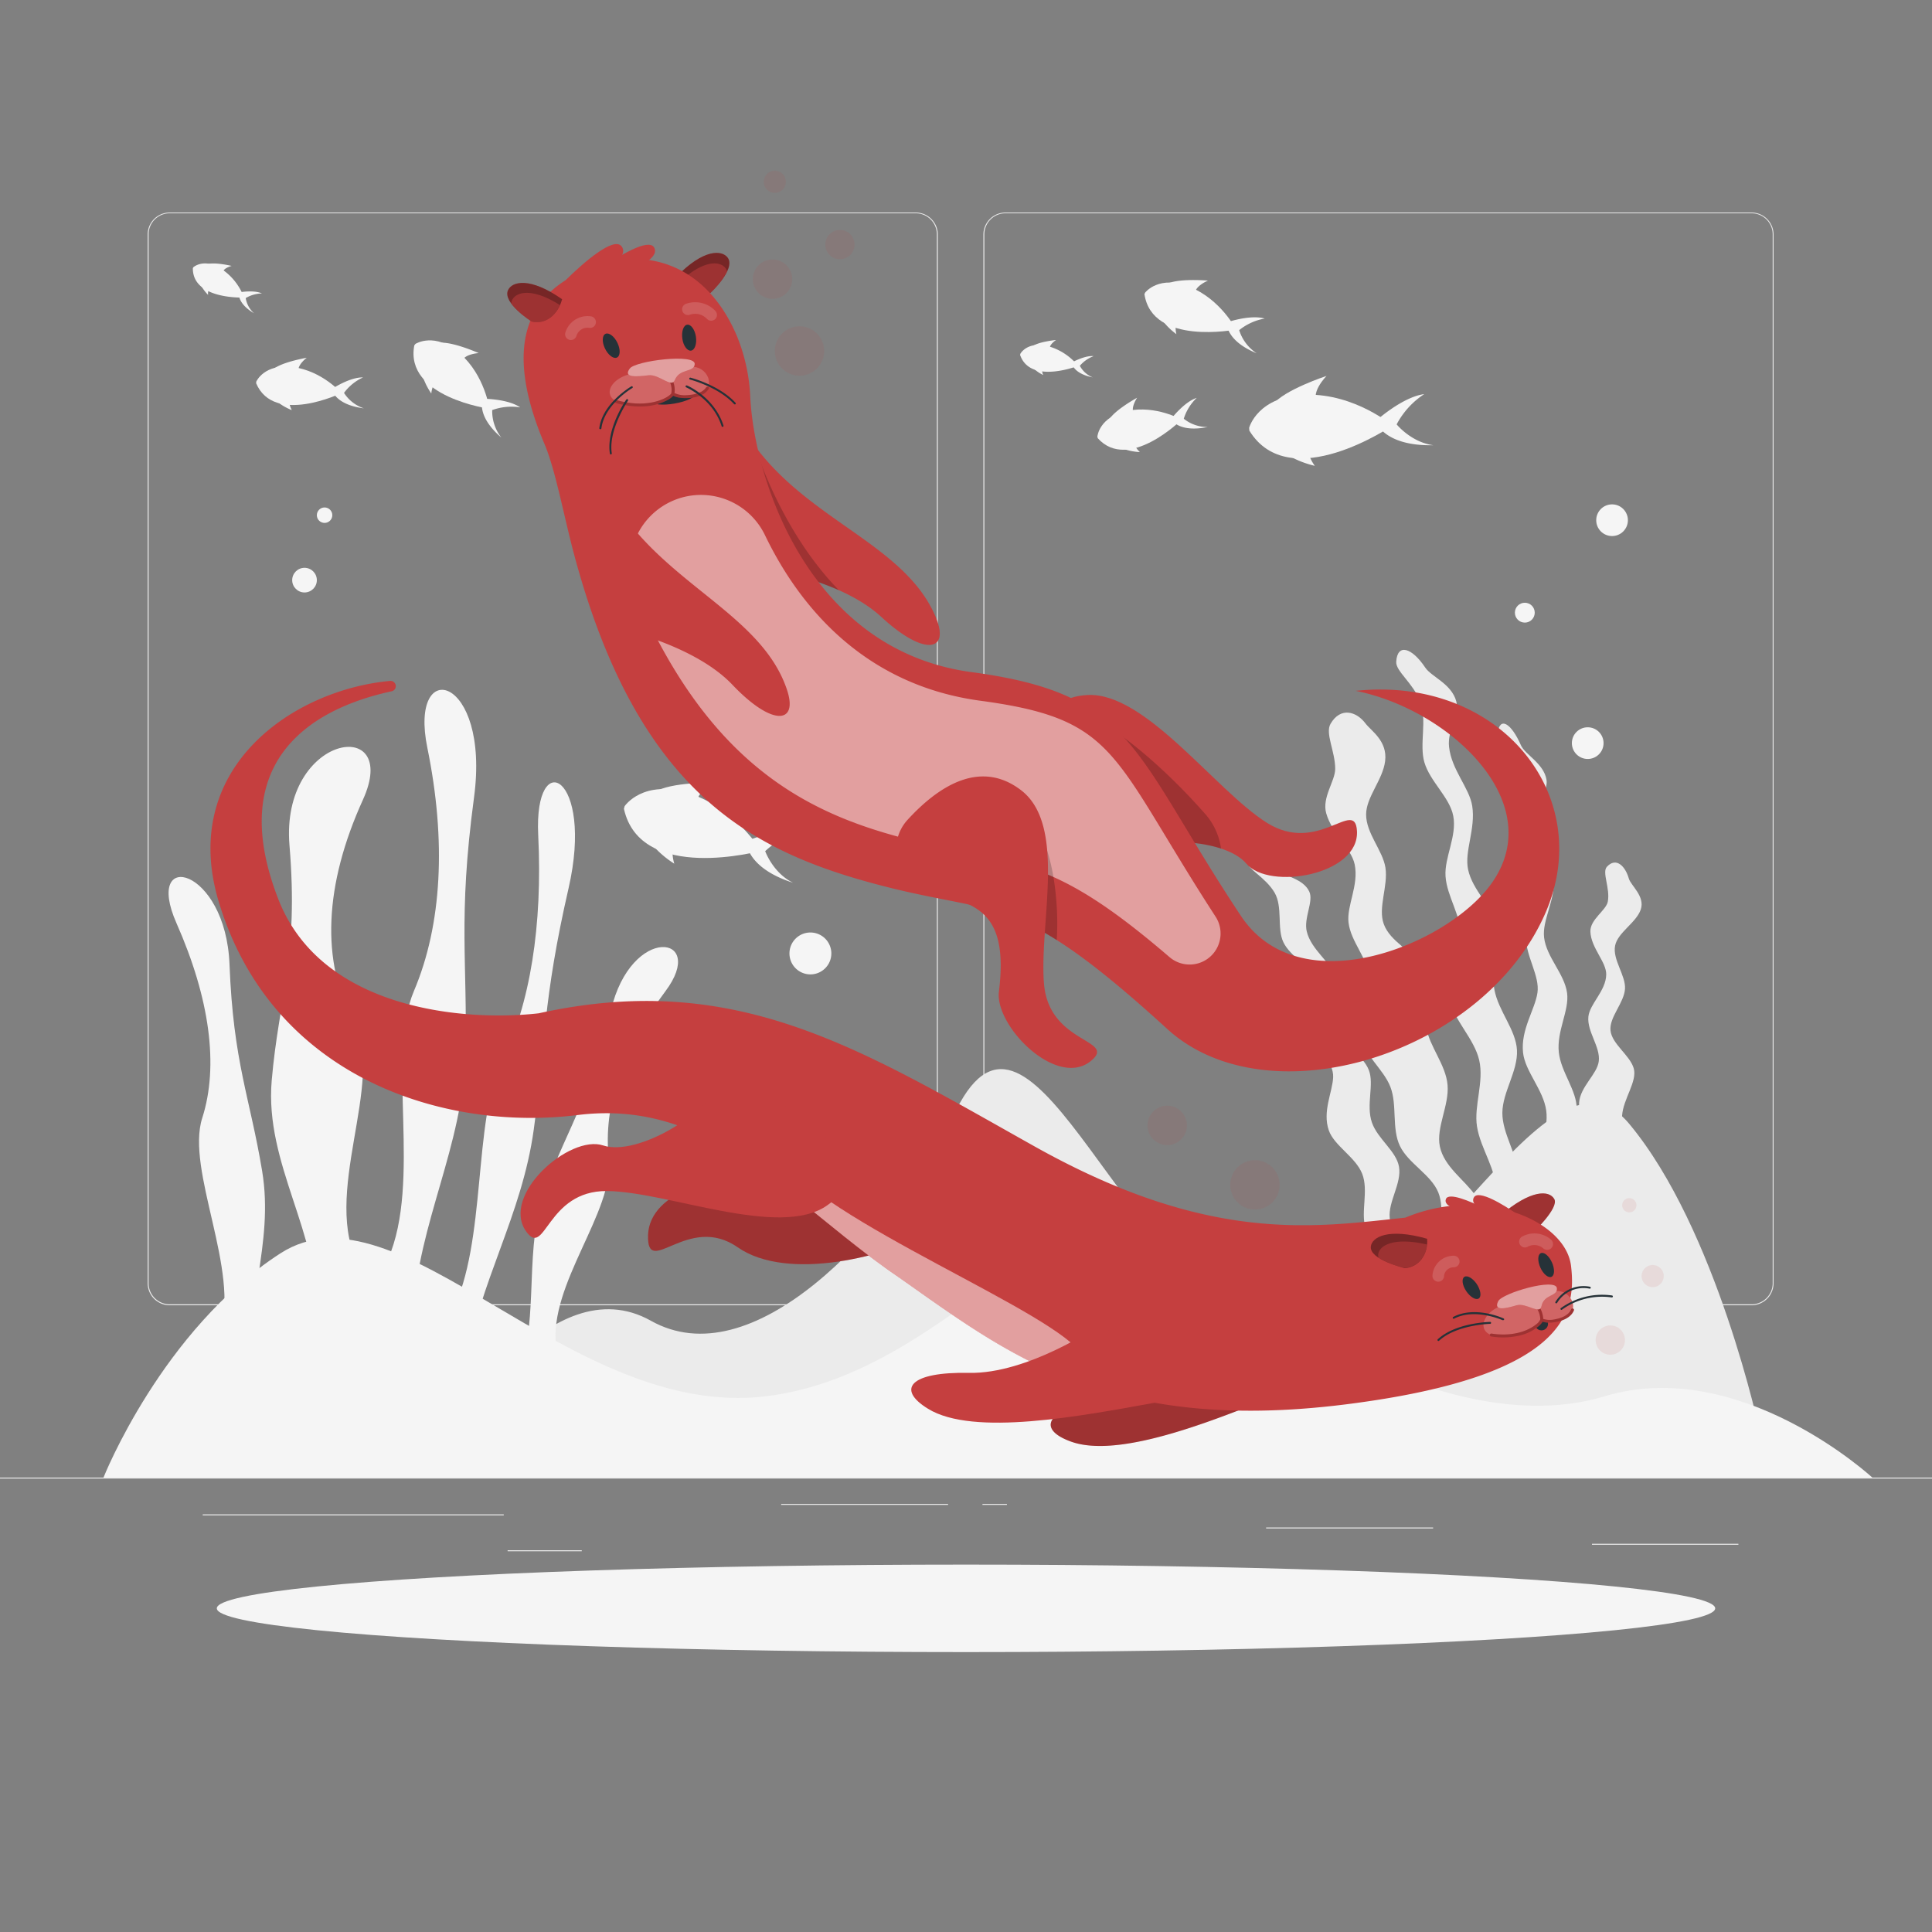 <svg xmlns="http://www.w3.org/2000/svg" viewBox="0 0 500 500"><rect x="0" y="0" width="500" height="500" fill="#808080" stroke="none"/><g id="freepik--background-complete--inject-15"><rect y="382.4" width="500" height="0.25" style="fill:#ebebeb"></rect><rect x="52.46" y="391.92" width="77.91" height="0.25" style="fill:#ebebeb"></rect><rect x="412" y="399.53" width="37.9" height="0.25" style="fill:#ebebeb"></rect><rect x="131.37" y="401.21" width="19.19" height="0.25" style="fill:#ebebeb"></rect><rect x="202.17" y="389.21" width="43.19" height="0.25" style="fill:#ebebeb"></rect><rect x="254.26" y="389.21" width="6.33" height="0.25" style="fill:#ebebeb"></rect><rect x="327.67" y="395.31" width="43.22" height="0.25" style="fill:#ebebeb"></rect><path d="M237,337.8H43.91a5.71,5.71,0,0,1-5.7-5.71V60.66A5.71,5.71,0,0,1,43.91,55H237a5.71,5.71,0,0,1,5.71,5.71V332.09A5.71,5.71,0,0,1,237,337.8ZM43.91,55.2a5.46,5.46,0,0,0-5.45,5.46V332.09a5.46,5.46,0,0,0,5.45,5.46H237a5.47,5.47,0,0,0,5.46-5.46V60.66A5.47,5.47,0,0,0,237,55.2Z" style="fill:#ebebeb"></path><path d="M453.31,337.8H260.21a5.72,5.72,0,0,1-5.71-5.71V60.66A5.72,5.72,0,0,1,260.21,55h193.1A5.71,5.71,0,0,1,459,60.66V332.09A5.71,5.71,0,0,1,453.31,337.8ZM260.21,55.2a5.47,5.47,0,0,0-5.46,5.46V332.09a5.47,5.47,0,0,0,5.46,5.46h193.1a5.47,5.47,0,0,0,5.46-5.46V60.66a5.47,5.47,0,0,0-5.46-5.46Z" style="fill:#ebebeb"></path><path d="M168.45,341.81c25.94,14.57,60.25-21,80-56.41s42.68,48,80.45,56.41,70.1-78.15,92.76-50.94,33.82,79.87,33.82,79.87H117.22S142.51,327.25,168.45,341.81Z" style="fill:#ebebeb"></path><path d="M373,324.81c-.88-5,1.09-11.62-.77-16.21s-7.74-7.49-9.92-12-.67-10.58-2.46-15.27-7-8.36-7.77-13.44c-.79-5.4,2.71-10.55,2.31-15-.45-4.91-4.78-9.12-5.39-14.12-.52-4.37,2.71-9.68,1.59-15.06-.88-4.22-5.89-7.94-7.37-13.25-1.14-4.1,2.32-8.29,2.33-11.47,0-4.58-2.67-9.21-1.19-11.7,2.59-4.4,6.68-3.17,9-.1,1.43,1.93,5.78,4.52,5.11,9.8-.61,4.85-4.91,9.28-4.92,13.8,0,4.89,4.29,9.28,5,13.74.74,4.83-2,10.38-.42,14.64,1.65,4.53,7.3,6.93,9.87,10.74s.3,10.31,1.14,16c.72,4.82,5.05,9.61,5.49,14.9s-3,11-2,15.88c1.1,5.28,6.4,8.65,9.22,12.72,1.22,1.78-1.34,5.3-.73,6.65,1,2.28,5.08,3.54,4.82,4.8-.4,2-4.44.55-6.26.92C377.05,322.26,374.46,327.06,373,324.81Z" style="fill:#ebebeb"></path><path d="M390.55,319.8c-.95-5.44,2.56-10.45,2.37-15.73s-4.15-10.7-4.11-16.08,4.05-10.78,3.78-16.22c-.27-5.24-4.77-10.08-5.82-15.55-1.13-5.86,1.67-11.7.58-16.46-1.2-5.26-6.28-9.34-7.41-14.74-1-4.72,2-10.5,1.07-16.44-.72-4.66-5.37-9.34-6-15.33-.47-4.21,2.73-8.64,1.86-11.79-1.25-4.52-6.41-6.31-8-8.67-3.45-5.18-7.25-6.41-7.53-1.51-.14,2.44,4.38,5.49,6.22,10.32s-.3,11,1.07,15.7c1.48,5,6.56,9.06,7.47,13.86,1,5.21-2.32,10.75-2,15.59.34,5.33,4.25,10.5,3.74,15.29s-3.78,10.6-2.59,16.8c1,5.19,6.25,9.9,7.56,15.51s-1.4,11.8-.57,17.16c.92,5.91,5.3,11.51,4.72,16.6-.22,1.89-4.31,3.29-4.33,4.71,0,2.08,4.08,3.27,4.38,4.52.57,2.45-.78,5.87.39,6.17C389.56,324.07,390.05,322.24,390.55,319.8Z" style="fill:#ebebeb"></path><path d="M364,340c-1.38-4.24,1.71-8.46,1.08-12.56-.65-4.27-5-8-5.42-12.24s3.13-8.95,2.4-13.25c-.69-4.05-5.52-7.18-7-11.42-1.59-4.57.65-9.88-.81-13.6-1.61-4.1-6.9-6.52-8.45-10.71-1.38-3.72,1.05-9-.35-13.62-1.11-3.7-6.1-6.77-7.26-11.53-.85-3.46,1.84-7.78.65-10.33-1.62-3.5-6.71-3.93-8.45-5.74-3.65-3.82-7.46-5.36-7.53-1.9,0,1.89,4.62,3.89,7,7.91,2.16,3.72.57,9.24,2.27,12.82,1.87,3.92,7.15,6.22,8.45,9.93,1.45,4.13-1.3,9.16-.56,13,.83,4.33,5.16,8.13,5,12s-2.83,8.85-1.13,13.77c1.4,4,6.91,6.89,8.63,11.21s-.4,9.88.86,14c1.43,4.72,6.25,8.74,6.1,12.78-.07,1.65-4,3.19-3.89,4.4.2,1.79,4.35,2,4.85,3,.86,1.69.06,5.22,1.25,5.36C363.76,343.54,363.75,342.15,364,340Z" style="fill:#ebebeb"></path><path d="M413.5,332.89c.19-3.93,3.8-8.7,3.29-12.61s-5.18-7.12-5.89-11,2.55-8.33,2.1-12.23-4.62-7.72-4.33-11.67c.3-4.19,4.68-7.36,5.09-10.73.46-3.72-3.06-7.65-2.69-11.51.31-3.32,4.54-6.68,4.62-10.91.07-3.28-3.95-6.91-4.1-11.13-.11-3.13,4.07-5.5,4.5-7.73.68-3.46-1.56-7.6-.23-9.05,2.4-2.6,4.77-.15,5.68,3.05.52,1.82,4.24,4.58,3.09,8s-5.95,5.93-6.64,9.35c-.73,3.61,2.76,7.68,2.56,11.17-.22,3.66-4.12,7.35-3.75,10.83s5,6.36,6,9.74-2.73,7.95-3,12.25c-.26,3.78,3.15,8.16,2.63,12.22s-4.93,7.66-5,11.57c-.07,4.08,4.2,7.49,5.36,11.2.46,1.48-3.09,3.71-2.9,4.79.33,1.77,4.25,3.14,4,4-.42,1.76-3.27-.37-4.57-.61C417.6,331.6,414.09,334.78,413.5,332.89Z" style="fill:#ebebeb"></path><path d="M403.14,330.94c-.47-5.12,3.37-9.43,3.49-14.24.11-5-3.55-10.1-3.24-15S408,292,408.05,287c.06-4.79-4.08-9.51-4.63-14.66-.59-5.54,2.75-10.81,2.14-15.36-.69-5-5.33-9.23-5.95-14.35-.54-4.51,2.94-9.71,2.52-15.31-.33-4.42-4.61-9.11-4.82-14.74-.15-3.9,3.44-7.79,2.92-10.81-.73-4.23-5.54-6.45-6.62-8.91-2.53-5.77-5.58-7.58-6-3-.22,2.19,4.05,5.32,5.24,10s-1.67,10.23-.83,14.73c.91,4.86,5.56,9,6.05,13.49.53,5-3.19,9.91-3.18,14.4,0,5.06,3.65,10.1,3,14.46s-4.36,9.53-3.73,15.46c.52,4.88,5.26,9.65,6,15s-2.55,10.9-2.16,15.91c.44,5.65,4.45,11.14,3.71,15.72-.26,1.65-4.4,2.65-4.49,3.93-.13,1.8,3.88,3.14,4,4.32.26,2.14-2.34,5.13-1.57,5.77C401.39,334.51,402.52,333.06,403.14,330.94Z" style="fill:#ebebeb"></path><path d="M415.22,361.37c-35.11,10.59-81.55-15.26-108.22-41s-57.77,34.9-108.89,41-94.89-56.81-125.55-37S26.78,382.4,26.78,382.4H484.56S450.33,350.78,415.22,361.37Z" style="fill:#f5f5f5"></path><path d="M81.88,340.62c1.05-21.17-13.44-39.3-11.56-61s7-31.92,4.6-60.82,29-33.82,19-11.81S83,248.82,91.52,264.42s-8.85,45,1.57,63.47S81.88,340.62,81.88,340.62Z" style="fill:#f5f5f5"></path><path d="M107,339.83c1.17-23.18,12.8-43.12,13.44-66.91s-2-34.9,2.24-66.56-17-36.85-12.08-12.81,3.8,45.77-3.47,62.91,2.12,49.17-6.74,69.49S107,339.83,107,339.83Z" style="fill:#f5f5f5"></path><path d="M65.5,356.33c-2.57-18.58,5.51-34.19,2.34-53.28s-7.46-28.12-8.44-53.42-22.34-30.21-13.73-10.72,11,36.92,6.67,50.43,9.88,39.59,4.55,55.61S65.5,356.33,65.5,356.33Z" style="fill:#f5f5f5"></path><path d="M134.28,355.87c5.49-15.91,1-32.76,7.08-48.93s11.5-22.87,16.73-45.38,25.15-19.71,14.1-5-16.15,29.62-14.63,43.3-15.64,32.4-13.64,48.68S134.28,355.87,134.28,355.87Z" style="fill:#f5f5f5"></path><path d="M120.59,353.44c3.41-21.67,14.48-38.82,17.55-61.14s2.3-33.16,9-62.4-9-37.11-7.85-13.77-2.06,43.66-9.49,58.78S126,321.53,117,339.44,120.59,353.44,120.59,353.44Z" style="fill:#f5f5f5"></path><path d="M215.15,246.76a5.42,5.42,0,1,1-5.42-5.43A5.42,5.42,0,0,1,215.15,246.76Z" style="fill:#f5f5f5"></path><circle cx="78.81" cy="150.14" r="3.19" style="fill:#f5f5f5"></circle><circle cx="84" cy="133.33" r="2" style="fill:#f5f5f5"></circle><circle cx="410.9" cy="192.32" r="4.1" style="fill:#f5f5f5"></circle><circle cx="417.2" cy="134.63" r="4.1" style="fill:#f5f5f5"></circle><circle cx="394.62" cy="158.56" r="2.57" style="fill:#f5f5f5"></circle><path d="M323.28,110.71s2.2-8.34,14.83-8.57,22.27,8,22.27,8-26.68,18.23-37.05,1.3" style="fill:#f5f5f5"></path><path d="M356,109s6.9-6.28,12.59-7a21.13,21.13,0,0,0-7.14,7.83s3.77,4.65,9.5,5.39C357.94,115.52,356,109,356,109Z" style="fill:#f5f5f5"></path><path d="M329.42,104.69c2.91-3.81,13.89-7.4,13.89-7.4s-4.78,4.82-1.91,7.39C331.24,105,329.42,104.69,329.42,104.69Z" style="fill:#f5f5f5"></path><path d="M330.61,116a25.32,25.32,0,0,0,9.67,4.56s-1.92-2.47-1.53-4.3S330.61,116,330.61,116Z" style="fill:#f5f5f5"></path><path d="M296.38,75.7S300,71,308,74.28s11.9,11,11.9,11-21.73,4.31-23.72-9.17" style="fill:#f5f5f5"></path><path d="M317.48,83.44s6-2.1,9.83-1a14.52,14.52,0,0,0-6.61,3,11.14,11.14,0,0,0,4.54,6C317,88.06,317.48,83.44,317.48,83.44Z" style="fill:#f5f5f5"></path><path d="M301.88,73.55c2.86-1.62,10.75-.93,10.75-.93s-4.31,1.75-3.19,4.15A71.32,71.32,0,0,1,301.88,73.55Z" style="fill:#f5f5f5"></path><path d="M299.57,81a17.34,17.34,0,0,0,4.88,5.48s-.55-2.07.18-3.12S299.57,81,299.57,81Z" style="fill:#f5f5f5"></path><path d="M284,113s.39-5.16,7.8-6.67,14,2.28,14,2.28-13.74,13.65-21.7,4.8" style="fill:#f5f5f5"></path><path d="M303.05,108.46s3.39-4.45,6.66-5.49a12.72,12.72,0,0,0-3.35,5.4,9.76,9.76,0,0,0,6.19,2.14C304.9,112.08,303.05,108.46,303.05,108.46Z" style="fill:#f5f5f5"></path><path d="M286.91,108.81c1.3-2.56,7.38-5.88,7.38-5.88s-2.29,3.36-.32,4.57A63.46,63.46,0,0,1,286.91,108.81Z" style="fill:#f5f5f5"></path><path d="M288.85,115.36A15.17,15.17,0,0,0,295,117s-1.4-1.25-1.37-2.37S288.85,115.36,288.85,115.36Z" style="fill:#f5f5f5"></path><path d="M264.06,91.57s1.64-3.14,6.72-2.1A15.16,15.16,0,0,1,279,94.68s-12.34,4.9-15-2.82" style="fill:#f5f5f5"></path><path d="M277.35,93.84s3.33-1.9,5.68-1.67a8.65,8.65,0,0,0-3.57,2.5,6.66,6.66,0,0,0,3.33,3C277.54,96.62,277.35,93.84,277.35,93.84Z" style="fill:#f5f5f5"></path><path d="M267.07,89.71c1.51-1.27,6.24-1.72,6.24-1.72s-2.35,1.5-1.43,2.79A43.16,43.16,0,0,1,267.07,89.71Z" style="fill:#f5f5f5"></path><path d="M266.53,94.36a10.41,10.41,0,0,0,3.46,2.7,2.81,2.81,0,0,1-.22-1.86C270.09,94.51,266.53,94.36,266.53,94.36Z" style="fill:#f5f5f5"></path><path d="M161.65,208.64s4.8-7.16,16.82-3.27,18.45,14.81,18.45,14.81-31.16,8.53-35.45-10.86" style="fill:#f5f5f5"></path><path d="M193.15,217.7s8.57-3.68,14.18-2.5a21.1,21.1,0,0,0-9.3,5.08s2,5.63,7.23,8.19C192.85,224.48,193.15,217.7,193.15,217.7Z" style="fill:#f5f5f5"></path><path d="M169.42,205c4-2.65,15.55-2.47,15.55-2.47s-6.1,3-4.21,6.36C171.05,205.8,169.42,205,169.42,205Z" style="fill:#f5f5f5"></path><path d="M166.85,216.05a25.4,25.4,0,0,0,7.66,7.47s-1-3,0-4.56S166.85,216.05,166.85,216.05Z" style="fill:#f5f5f5"></path><path d="M107.52,89s5-3.23,11.49,2.46,7.65,14.32,7.65,14.32-22-3-19.44-16.4" style="fill:#f5f5f5"></path><path d="M125,103.19s6.4,0,9.62,2.24a14.57,14.57,0,0,0-7.24.7,11.15,11.15,0,0,0,2.36,7.11C122.94,107.38,125,103.19,125,103.19Z" style="fill:#f5f5f5"></path><path d="M113.42,88.76c3.23-.6,10.47,2.62,10.47,2.62s-4.65.25-4.37,2.88A72.52,72.52,0,0,1,113.42,88.76Z" style="fill:#f5f5f5"></path><path d="M108.8,95.07a17.52,17.52,0,0,0,2.82,6.77s.16-2.14,1.2-2.89S108.8,95.07,108.8,95.07Z" style="fill:#f5f5f5"></path><path d="M66.32,98.77S68.37,94,75.88,95s12.49,6.72,12.49,6.72-17.44,8.43-22.08-2.53" style="fill:#f5f5f5"></path><path d="M85.87,100.68s4.65-3.11,8.09-3a12.6,12.6,0,0,0-4.93,4,9.72,9.72,0,0,0,5.15,4C86.44,104.7,85.87,100.68,85.87,100.68Z" style="fill:#f5f5f5"></path><path d="M70.5,95.74c2.06-2,8.89-3.15,8.89-3.15S76.13,95,77.6,96.8A59.73,59.73,0,0,1,70.5,95.74Z" style="fill:#f5f5f5"></path><path d="M70.19,102.57a15.15,15.15,0,0,0,5.33,3.57s-.92-1.64-.53-2.69S70.19,102.57,70.19,102.57Z" style="fill:#f5f5f5"></path><path d="M50,69.2s2.57-2.44,7,.2A15.15,15.15,0,0,1,63.15,77s-13.27.62-13.24-7.55" style="fill:#f5f5f5"></path><path d="M61.86,75.67s3.77-.71,5.92.27a8.69,8.69,0,0,0-4.19,1.2,6.68,6.68,0,0,0,2.16,3.94C61.14,78.36,61.86,75.67,61.86,75.67Z" style="fill:#f5f5f5"></path><path d="M53.49,68.42c1.84-.71,6.46.4,6.46.4s-2.71.66-2.26,2.18A45.74,45.74,0,0,1,53.49,68.42Z" style="fill:#f5f5f5"></path><path d="M51.46,72.64a10.45,10.45,0,0,0,2.4,3.68,2.78,2.78,0,0,1,.39-1.83C54.78,73.93,51.46,72.64,51.46,72.64Z" style="fill:#f5f5f5"></path></g><g id="freepik--Shadow--inject-15"><ellipse id="freepik--path--inject-15" cx="250" cy="416.24" rx="193.89" ry="11.32" style="fill:#f5f5f5"></ellipse></g><g id="freepik--otter-1--inject-15"><path d="M310,348.52a47.28,47.28,0,0,1-24.34,13.31c-14.95,2.8-17.6,8-8.42,11.28,13,4.63,39.06-6.3,56.94-13.58C334.4,354,322.21,348.76,310,348.52Z" style="fill:#C53F3F"></path><path d="M310,348.52a47.28,47.28,0,0,1-24.34,13.31c-14.95,2.8-17.6,8-8.42,11.28,13,4.63,39.06-6.3,56.94-13.58C334.4,354,322.21,348.76,310,348.52Z" style="opacity:0.2"></path><path d="M212.94,284.07c-6,8.71-14.27,33.07-19.76,25.82s-25.11-1.81-25.46,9.72,10.3-5.8,23.19,3.18,38.8,2.53,52-4.73S212.94,284.07,212.94,284.07Z" style="fill:#C53F3F"></path><path d="M212.94,284.07c-6,8.71-14.27,33.07-19.76,25.82s-25.11-1.81-25.46,9.72,10.3-5.8,23.19,3.18,38.8,2.53,52-4.73S212.94,284.07,212.94,284.07Z" style="opacity:0.2"></path><path d="M402.25,310.31c-1.3-2.3-6-2.58-14.06,4.33l8.5,4.43S403.55,312.6,402.25,310.31Z" style="fill:#C53F3F"></path><path d="M402.25,310.31c-1.3-2.3-6-2.58-14.06,4.33l8.5,4.43S403.55,312.6,402.25,310.31Z" style="opacity:0.2"></path><path d="M139.43,262.24c51.1-11.27,82.93,9,128.21,34.39s72.27,21,96.07,18.49c20-8.38,41.47.73,42.87,12.49s-1,28.57-58.06,35.81c-63.16,8-89.22-14.28-117.11-33.68s-47.35-45.46-81.91-41.17S70.38,279,56.63,233.44c-10.47-34.69,19.21-54.89,44.23-57.21a1.36,1.36,0,0,1,.42,2.69c-22,4.78-42.71,19-29.3,53.66C83.27,261.83,121.19,264.34,139.43,262.24Z" style="fill:#C53F3F"></path><path d="M381.47,309.84c1.22-1.94,7.42,1.75,11.6,4.69l-8.75-.85S380.24,311.78,381.47,309.84Z" style="fill:#C53F3F"></path><path d="M374.22,310.27c.76-1.71,6.18.55,9.9,2.44L377,313S373.45,312,374.22,310.27Z" style="fill:#C53F3F"></path><path d="M280.89,353c.86-9.81-59.66-32.64-77.31-51.14C196,294,187.63,291.11,182,294c17.13,8.16,31.54,23.32,49.39,35.74,15.17,10.56,29.8,22,50.16,28.89Z" style="fill:#fff;opacity:0.5"></path><path d="M354.77,322.59c.27-2.37,4.37-4.9,14.57-2,.32,4.11-2.18,7.38-5.82,7.61C363.52,328.15,354.38,326.05,354.77,322.59Z" style="fill:#C53F3F"></path><path d="M354.77,322.59c.27-2.37,4.37-4.9,14.57-2,.32,4.11-2.18,7.38-5.82,7.61C363.52,328.15,354.38,326.05,354.77,322.59Z" style="opacity:0.4"></path><path d="M356.68,324.63a2,2,0,0,0,.11.9,25.31,25.31,0,0,0,6.73,2.62c3.17-.19,5.47-2.7,5.8-6.07C360.53,320.05,356.92,322.41,356.68,324.63Z" style="fill:#C53F3F;opacity:0.5"></path><path d="M382.2,332.33c1,1.55,1.26,3.2.51,3.71s-2.2-.34-3.24-1.88-1.26-3.2-.51-3.7S381.16,330.79,382.2,332.33Z" style="fill:#263238"></path><path d="M401.64,326.71c.76,1.69.71,3.36-.11,3.73s-2.12-.69-2.88-2.38-.72-3.37.11-3.74S400.87,325,401.64,326.71Z" style="fill:#263238"></path><path d="M398.79,340.92a1.69,1.69,0,1,1-1.45,2.24A1.92,1.92,0,0,1,398.79,340.92Z" style="fill:#263238"></path><path d="M402.54,334.12l-13.82,3.75c-6.4,2.24-7.07,9.46,2.16,7.74,5.74-1.06,7.87-2.3,8.13-4.14.9.84,2.43.86,5.17-.08C409.56,339.54,406.65,333.72,402.54,334.12Z" style="fill:#C53F3F"></path><path d="M402.54,334.12l-13.82,3.75c-6.4,2.24-7.07,9.46,2.16,7.74,5.74-1.06,7.87-2.3,8.13-4.14.9.84,2.43.86,5.17-.08C409.56,339.54,406.65,333.72,402.54,334.12Z" style="fill:#fff;opacity:0.2"></path><path d="M407.09,338.65a.38.38,0,0,0-.49.21c-.72,1.81-3.19,2.4-4.22,2.58a5.59,5.59,0,0,1-3-.11,6.18,6.18,0,0,0-1.11-3.26.38.38,0,0,0-.52-.12.37.37,0,0,0-.13.51,5.35,5.35,0,0,1,1,3,3,3,0,0,1-1.05,1.27c-1,.82-4.73,3.42-11.58,2.4a.37.37,0,0,0-.42.31.38.38,0,0,0,.31.43,18.9,18.9,0,0,0,7-.15,12,12,0,0,0,5.43-2.6,4.67,4.67,0,0,0,.92-1.07,5,5,0,0,0,1.74.25,10.51,10.51,0,0,0,2.14-.26c1.7-.37,3.54-1.23,4.22-2.92A.38.38,0,0,0,407.09,338.65Z" style="fill:#C53F3F"></path><path d="M407.09,338.65a.38.38,0,0,0-.49.21c-.72,1.81-3.19,2.4-4.22,2.58a5.59,5.59,0,0,1-3-.11,6.18,6.18,0,0,0-1.11-3.26.38.38,0,0,0-.52-.12.37.37,0,0,0-.13.51,5.35,5.35,0,0,1,1,3,3,3,0,0,1-1.05,1.27c-1,.82-4.73,3.42-11.58,2.4a.37.37,0,0,0-.42.31.38.38,0,0,0,.31.43,18.9,18.9,0,0,0,7-.15,12,12,0,0,0,5.43-2.6,4.67,4.67,0,0,0,.92-1.07,5,5,0,0,0,1.74.25,10.51,10.51,0,0,0,2.14-.26c1.7-.37,3.54-1.23,4.22-2.92A.38.38,0,0,0,407.09,338.65Z" style="opacity:0.2"></path><path d="M387.73,336.76c1-2.1,14.89-6.15,15.19-3.38.24,2.22-3.38,1.48-4,4.7-.44,2.24-3.94-1-6.44-.27S386.37,339.5,387.73,336.76Z" style="fill:#C53F3F"></path><path d="M387.73,336.76c1-2.1,14.89-6.15,15.19-3.38.24,2.22-3.38,1.48-4,4.7-.44,2.24-3.94-1-6.44-.27S386.37,339.5,387.73,336.76Z" style="fill:#fff;opacity:0.5"></path><path d="M372.22,331.7h-.12a1.5,1.5,0,0,1-1.38-1.59,5.5,5.5,0,0,1,5.43-5.13,1.5,1.5,0,0,1,.15,3,2.49,2.49,0,0,0-2.59,2.35A1.49,1.49,0,0,1,372.22,331.7Z" style="fill:#fff;opacity:0.15"></path><path d="M400.38,323.45a1.52,1.52,0,0,1-.94-.33,3.55,3.55,0,0,0-4-.5,1.5,1.5,0,0,1-1.57-2.56,6.55,6.55,0,0,1,7.48.71,1.5,1.5,0,0,1-.93,2.68Z" style="fill:#fff;opacity:0.15"></path><path d="M284,343.3s-18,12.31-33.25,12-18.87,4.21-10.56,9.3c11.73,7.21,39.52,1.88,58.51-1.55C300.11,357.61,295.94,346.06,284,343.3Z" style="fill:#C53F3F"></path><path d="M187.09,278.14c-3,10.11-22.35,21.2-31,18.3s-26.57,12.81-19.93,22.25c5,7.06,5.23-10.6,20.94-10.45S201.68,320.58,214,312C234.62,297.68,187.09,278.14,187.09,278.14Z" style="fill:#C53F3F"></path><path d="M389,341.66a.23.23,0,0,1-.11,0c-.07,0-7.15-3.21-12.54-.41a.25.25,0,1,1-.23-.44c5.61-2.92,12.69.26,13,.4a.25.25,0,0,1,.13.33A.28.28,0,0,1,389,341.66Z" style="fill:#263238"></path><path d="M372.27,347.05a.23.23,0,0,1-.18-.08.25.25,0,0,1,0-.36c4.63-4.27,13.18-4.49,13.54-4.5a.24.24,0,0,1,.26.25.25.25,0,0,1-.25.25c-.08,0-8.72.23-13.21,4.37A.23.23,0,0,1,372.27,347.05Z" style="fill:#263238"></path><path d="M402.76,337.29l-.12,0a.25.25,0,0,1-.1-.34,8.5,8.5,0,0,1,8.95-3.94.25.25,0,0,1,.19.3.25.25,0,0,1-.29.19,8,8,0,0,0-8.41,3.69A.24.24,0,0,1,402.76,337.29Z" style="fill:#263238"></path><path d="M404.12,339a.25.25,0,0,1-.2-.09.24.24,0,0,1,0-.35,18.21,18.21,0,0,1,13.28-3.29.25.25,0,0,1-.09.5,17.72,17.72,0,0,0-12.88,3.18A.21.21,0,0,1,404.12,339Z" style="fill:#263238"></path><circle cx="324.78" cy="306.64" r="6.39" style="fill:#C53F3F;opacity:0.1"></circle><path d="M307,292.59a5.1,5.1,0,1,1-3.59-6.26A5.11,5.11,0,0,1,307,292.59Z" style="fill:#C53F3F;opacity:0.1"></path><circle cx="416.75" cy="346.8" r="3.79" transform="translate(-117.26 253.08) rotate(-29.81)" style="fill:#C53F3F;opacity:0.1"></circle><path d="M430.47,331a2.86,2.86,0,1,1-2-3.51A2.86,2.86,0,0,1,430.47,331Z" style="fill:#C53F3F;opacity:0.1"></path><path d="M423.44,312.39a1.84,1.84,0,1,1-1.29-2.25A1.82,1.82,0,0,1,423.44,312.39Z" style="fill:#C53F3F;opacity:0.1"></path></g><g id="freepik--otter-2--inject-15"><path d="M188.34,66.7c-1.44-2-6.19-2.41-13.29,4.92,1.86,3.87,5.64,5.68,8.81,4.19C183.86,75.81,190.46,69.66,188.34,66.7Z" style="fill:#C53F3F"></path><path d="M188.34,66.7c-1.44-2-6.19-2.41-13.29,4.92,1.86,3.87,5.64,5.68,8.81,4.19C183.86,75.81,190.46,69.66,188.34,66.7Z" style="opacity:0.4"></path><path d="M187.79,69.44a2.17,2.17,0,0,1,.37.87,22.64,22.64,0,0,1-4.3,5.5c-2.76,1.3-6,.09-8-2.81C182.2,67.08,186.44,67.54,187.79,69.44Z" style="fill:#C53F3F;opacity:0.5"></path><path d="M286.54,222.83c7.88-7,30.15-6.32,36,.67s29.33,3,28.64-8.48c-.52-8.61-10,6.28-23.32-2.09S296.39,179,281.39,179.87C256.33,181.25,286.54,222.83,286.54,222.83Z" style="fill:#C53F3F"></path><path d="M311.88,210.62c-13.89-15.78-29-26.74-33.51-25.85-15,6.94,8.17,38.06,8.17,38.06,6-5.36,20.39-6.22,29.46-3.22A17,17,0,0,0,311.88,210.62Z" style="opacity:0.2"></path><path d="M195.23,146.6s21.67,2.73,32.84,13.05,17.87,9,14.08,0c-7.72-18.28-31.68-24.53-46.16-43.41-2.77,1.86-4.21,12.51-4.45,18.2A19.28,19.28,0,0,0,195.23,146.6Z" style="fill:#C53F3F"></path><path d="M195.67,116.52c-2.56,2.42-3.9,12.46-4.13,17.94a19.34,19.34,0,0,0,3.69,12.15,88,88,0,0,1,21.86,6.12C206.63,142,199.65,127.87,195.67,116.52Z" style="opacity:0.2"></path><path d="M321.16,237.05c-28.28-42.57-27.28-57.41-69.7-63.1-42.11-5.65-56.19-49.83-57.28-71a47.13,47.13,0,0,0-3.37-15.74C182.57,67.42,165.4,63,150.27,70.37c-8.72,4.24-22.44,13.69-9.36,44.53,2.89,6.82,5,18.66,7.7,28.72,16.48,61.49,45.9,76.7,78.74,85.37,31.58,8.33,35.39,1.39,74.74,37.31,26.06,23.79,82.16,6.68,98-30.33C413,205.73,388,174.85,350.86,178.79c25,5,51.5,30.36,33.78,51.6C372.06,245.47,336,259.37,321.16,237.05Z" style="fill:#C53F3F"></path><path d="M302,217c-15.12-25-19.19-31.74-48.21-35.64s-46.24-23-55.81-42.85a18.38,18.38,0,0,0-23.14-9.21h0a18.41,18.41,0,0,0-10.26,24.54c19,43.95,44.23,56.45,69,63,6.47,1.7,11.79,2.76,16.49,3.68,18.15,3.58,28.35,6.35,52.58,27.16a8,8,0,0,0,13-4.18h0a8,8,0,0,0-1.08-6.3C309.59,229.53,305.58,222.9,302,217Z" style="fill:#fff;opacity:0.5"></path><path d="M131.47,75.11c1-2.26,5.64-3.53,14,2.33-1.09,4.16-4.47,6.64-7.86,5.77C137.58,83.21,130,78.41,131.47,75.11Z" style="fill:#C53F3F"></path><path d="M131.47,75.11c1-2.26,5.64-3.53,14,2.33-1.09,4.16-4.47,6.64-7.86,5.77C137.58,83.21,130,78.41,131.47,75.11Z" style="opacity:0.4"></path><path d="M132.53,77.69a2.13,2.13,0,0,0-.21.92,23.09,23.09,0,0,0,5.26,4.6c3,.76,5.9-1,7.33-4.26C137.57,74.32,133.5,75.57,132.53,77.69Z" style="fill:#C53F3F;opacity:0.5"></path><path d="M159.8,88.75c.81,1.7.75,3.39-.15,3.79s-2.28-.67-3.09-2.36-.74-3.39.15-3.79S159,87.06,159.8,88.75Z" style="fill:#263238"></path><path d="M180.1,87.11c.28,1.85-.28,3.48-1.25,3.63s-2-1.23-2.26-3.08.28-3.48,1.24-3.63S179.81,85.26,180.1,87.11Z" style="fill:#263238"></path><path d="M174,101.18c3.15-.55,5.83-.26,6,.64s-2.28,2.07-5.43,2.62-5.83.25-6-.65S170.88,101.72,174,101.18Z" style="fill:#263238"></path><path d="M179.29,94.92l-15.41,1.71c-7.23,1.29-9.29,8.41.86,8.07,6.29-.22,8.79-1.14,9.42-2.94.8,1,2.42,1.22,5.52.68C185.75,101.39,183.74,95.13,179.29,94.92Z" style="fill:#C53F3F"></path><path d="M179.29,94.92l-15.41,1.71c-7.23,1.29-9.29,8.41.86,8.07,6.29-.22,8.79-1.14,9.42-2.94.8,1,2.42,1.22,5.52.68C185.75,101.39,183.74,95.13,179.29,94.92Z" style="fill:#fff;opacity:0.2"></path><path d="M183.29,100.13a.43.43,0,0,0-.56.14c-1.11,1.7-3.85,1.93-5,2a6.18,6.18,0,0,1-3.17-.55,5.76,5.76,0,0,0-.58-3.43.41.41,0,0,0-.52-.2.38.38,0,0,0-.23.5,5,5,0,0,1,.51,3.17c0,.13-.41.58-1.35,1.11-1.2.68-5.68,2.72-12.77.69a.43.43,0,0,0-.52.25.38.38,0,0,0,.26.48,21.59,21.59,0,0,0,7.43.87,14,14,0,0,0,6.26-1.79,5.24,5.24,0,0,0,1.18-.94,5.35,5.35,0,0,0,1.8.51,12.38,12.38,0,0,0,2.33.06c1.88-.12,4-.71,5-2.3A.36.36,0,0,0,183.29,100.13Z" style="fill:#C53F3F"></path><path d="M183.29,100.13a.43.43,0,0,0-.56.14c-1.11,1.7-3.85,1.93-5,2a6.18,6.18,0,0,1-3.17-.55,5.76,5.76,0,0,0-.58-3.43.41.41,0,0,0-.52-.2.38.38,0,0,0-.23.5,5,5,0,0,1,.51,3.17c0,.13-.41.58-1.35,1.11-1.2.68-5.68,2.72-12.77.69a.43.43,0,0,0-.52.25.38.38,0,0,0,.26.48,21.59,21.59,0,0,0,7.43.87,14,14,0,0,0,6.26-1.79,5.24,5.24,0,0,0,1.18-.94,5.35,5.35,0,0,0,1.8.51,12.38,12.38,0,0,0,2.33.06c1.88-.12,4-.71,5-2.3A.36.36,0,0,0,183.29,100.13Z" style="opacity:0.2"></path><path d="M163,95.36c1.5-2,17-3.94,16.79-1.13-.16,2.26-3.87,1-5.15,4.12-.89,2.17-4-1.55-6.8-1.23S161.08,97.91,163,95.36Z" style="fill:#C53F3F"></path><path d="M163,95.36c1.5-2,17-3.94,16.79-1.13-.16,2.26-3.87,1-5.15,4.12-.89,2.17-4-1.55-6.8-1.23S161.08,97.91,163,95.36Z" style="fill:#fff;opacity:0.5"></path><path d="M147.75,88a1.57,1.57,0,0,1-.37-.05,1.49,1.49,0,0,1-1.08-1.83,6,6,0,0,1,6.56-4.26,1.5,1.5,0,1,1-.29,3,3,3,0,0,0-3.37,2A1.5,1.5,0,0,1,147.75,88Z" style="fill:#fff;opacity:0.15"></path><path d="M184.05,83a1.48,1.48,0,0,1-1.08-.46,4.19,4.19,0,0,0-4.38-1.11,1.5,1.5,0,0,1-1.11-2.79,7.19,7.19,0,0,1,7.65,1.82A1.5,1.5,0,0,1,184.05,83Z" style="fill:#fff;opacity:0.15"></path><path d="M155.32,111.08h0a.25.25,0,0,1-.22-.28c.83-6.37,8-10.63,8.29-10.81a.25.25,0,0,1,.34.09.26.26,0,0,1-.09.35c-.07,0-7.25,4.31-8,10.44A.26.26,0,0,1,155.32,111.08Z" style="fill:#263238"></path><path d="M158.09,117.61a.26.26,0,0,1-.25-.21c-1-6.29,4-13.68,4.26-14a.25.25,0,0,1,.41.29c0,.07-5.13,7.54-4.18,13.63a.25.25,0,0,1-.2.28Z" style="fill:#263238"></path><path d="M190.16,104.66a.27.27,0,0,1-.18-.08c-4.08-4.46-11.34-6.33-11.41-6.35a.25.25,0,0,1,.12-.49c.08,0,7.48,1.93,11.66,6.5a.26.26,0,0,1,0,.36A.27.27,0,0,1,190.16,104.66Z" style="fill:#263238"></path><path d="M187,110.47a.25.25,0,0,1-.24-.17c-2.27-7.12-9.12-10-9.19-10.07a.26.26,0,0,1-.13-.33.25.25,0,0,1,.33-.14c.07,0,7.12,3,9.47,10.39a.25.25,0,0,1-.16.31Z" style="fill:#263238"></path><path d="M157.62,162.09s21.45,4.11,31.93,15.13,17.25,10.14,14,.94c-6.52-18.75-30-26.53-43.27-46.31-2.87,1.69-5,12.22-5.61,17.89A19.25,19.25,0,0,0,157.62,162.09Z" style="fill:#C53F3F"></path><path d="M267.69,214.11l-5.26,23.44a66.56,66.56,0,0,1,11.05,5.74C274.22,232.31,271.94,217.92,267.69,214.11Z" style="opacity:0.2"></path><path d="M234.83,212.22A11.2,11.2,0,0,0,240,230.5c11.88,3.45,21.19,4.55,18.52,26.1-1.11,9,15.11,25.32,23.92,17.88,6.6-5.56-11-4.28-12.26-19.94s6-41-6-50.09C253.53,196.37,242.67,203.64,234.83,212.22Z" style="fill:#C53F3F"></path><path d="M160.78,63.66c-2.07-2.31-9.49,4-14.4,8.86l11.46-3.1S162.85,66,160.78,63.66Z" style="fill:#C53F3F"></path><path d="M169.25,64c-1.49-2.37-9,2.13-14.14,5.71l10.66-1S170.75,66.32,169.25,64Z" style="fill:#C53F3F"></path><path d="M213.3,90.84a6.39,6.39,0,1,1-6.39-6.39A6.4,6.4,0,0,1,213.3,90.84Z" style="fill:#C53F3F;opacity:0.1"></path><circle cx="199.93" cy="72.25" r="5.1" style="fill:#C53F3F;opacity:0.1"></circle><path d="M221.16,63.3a3.79,3.79,0,1,1-3.79-3.79A3.79,3.79,0,0,1,221.16,63.3Z" style="fill:#C53F3F;opacity:0.1"></path><path d="M203.38,47.05a2.86,2.86,0,1,1-2.86-2.86A2.86,2.86,0,0,1,203.38,47.05Z" style="fill:#C53F3F;opacity:0.1"></path></g></svg>